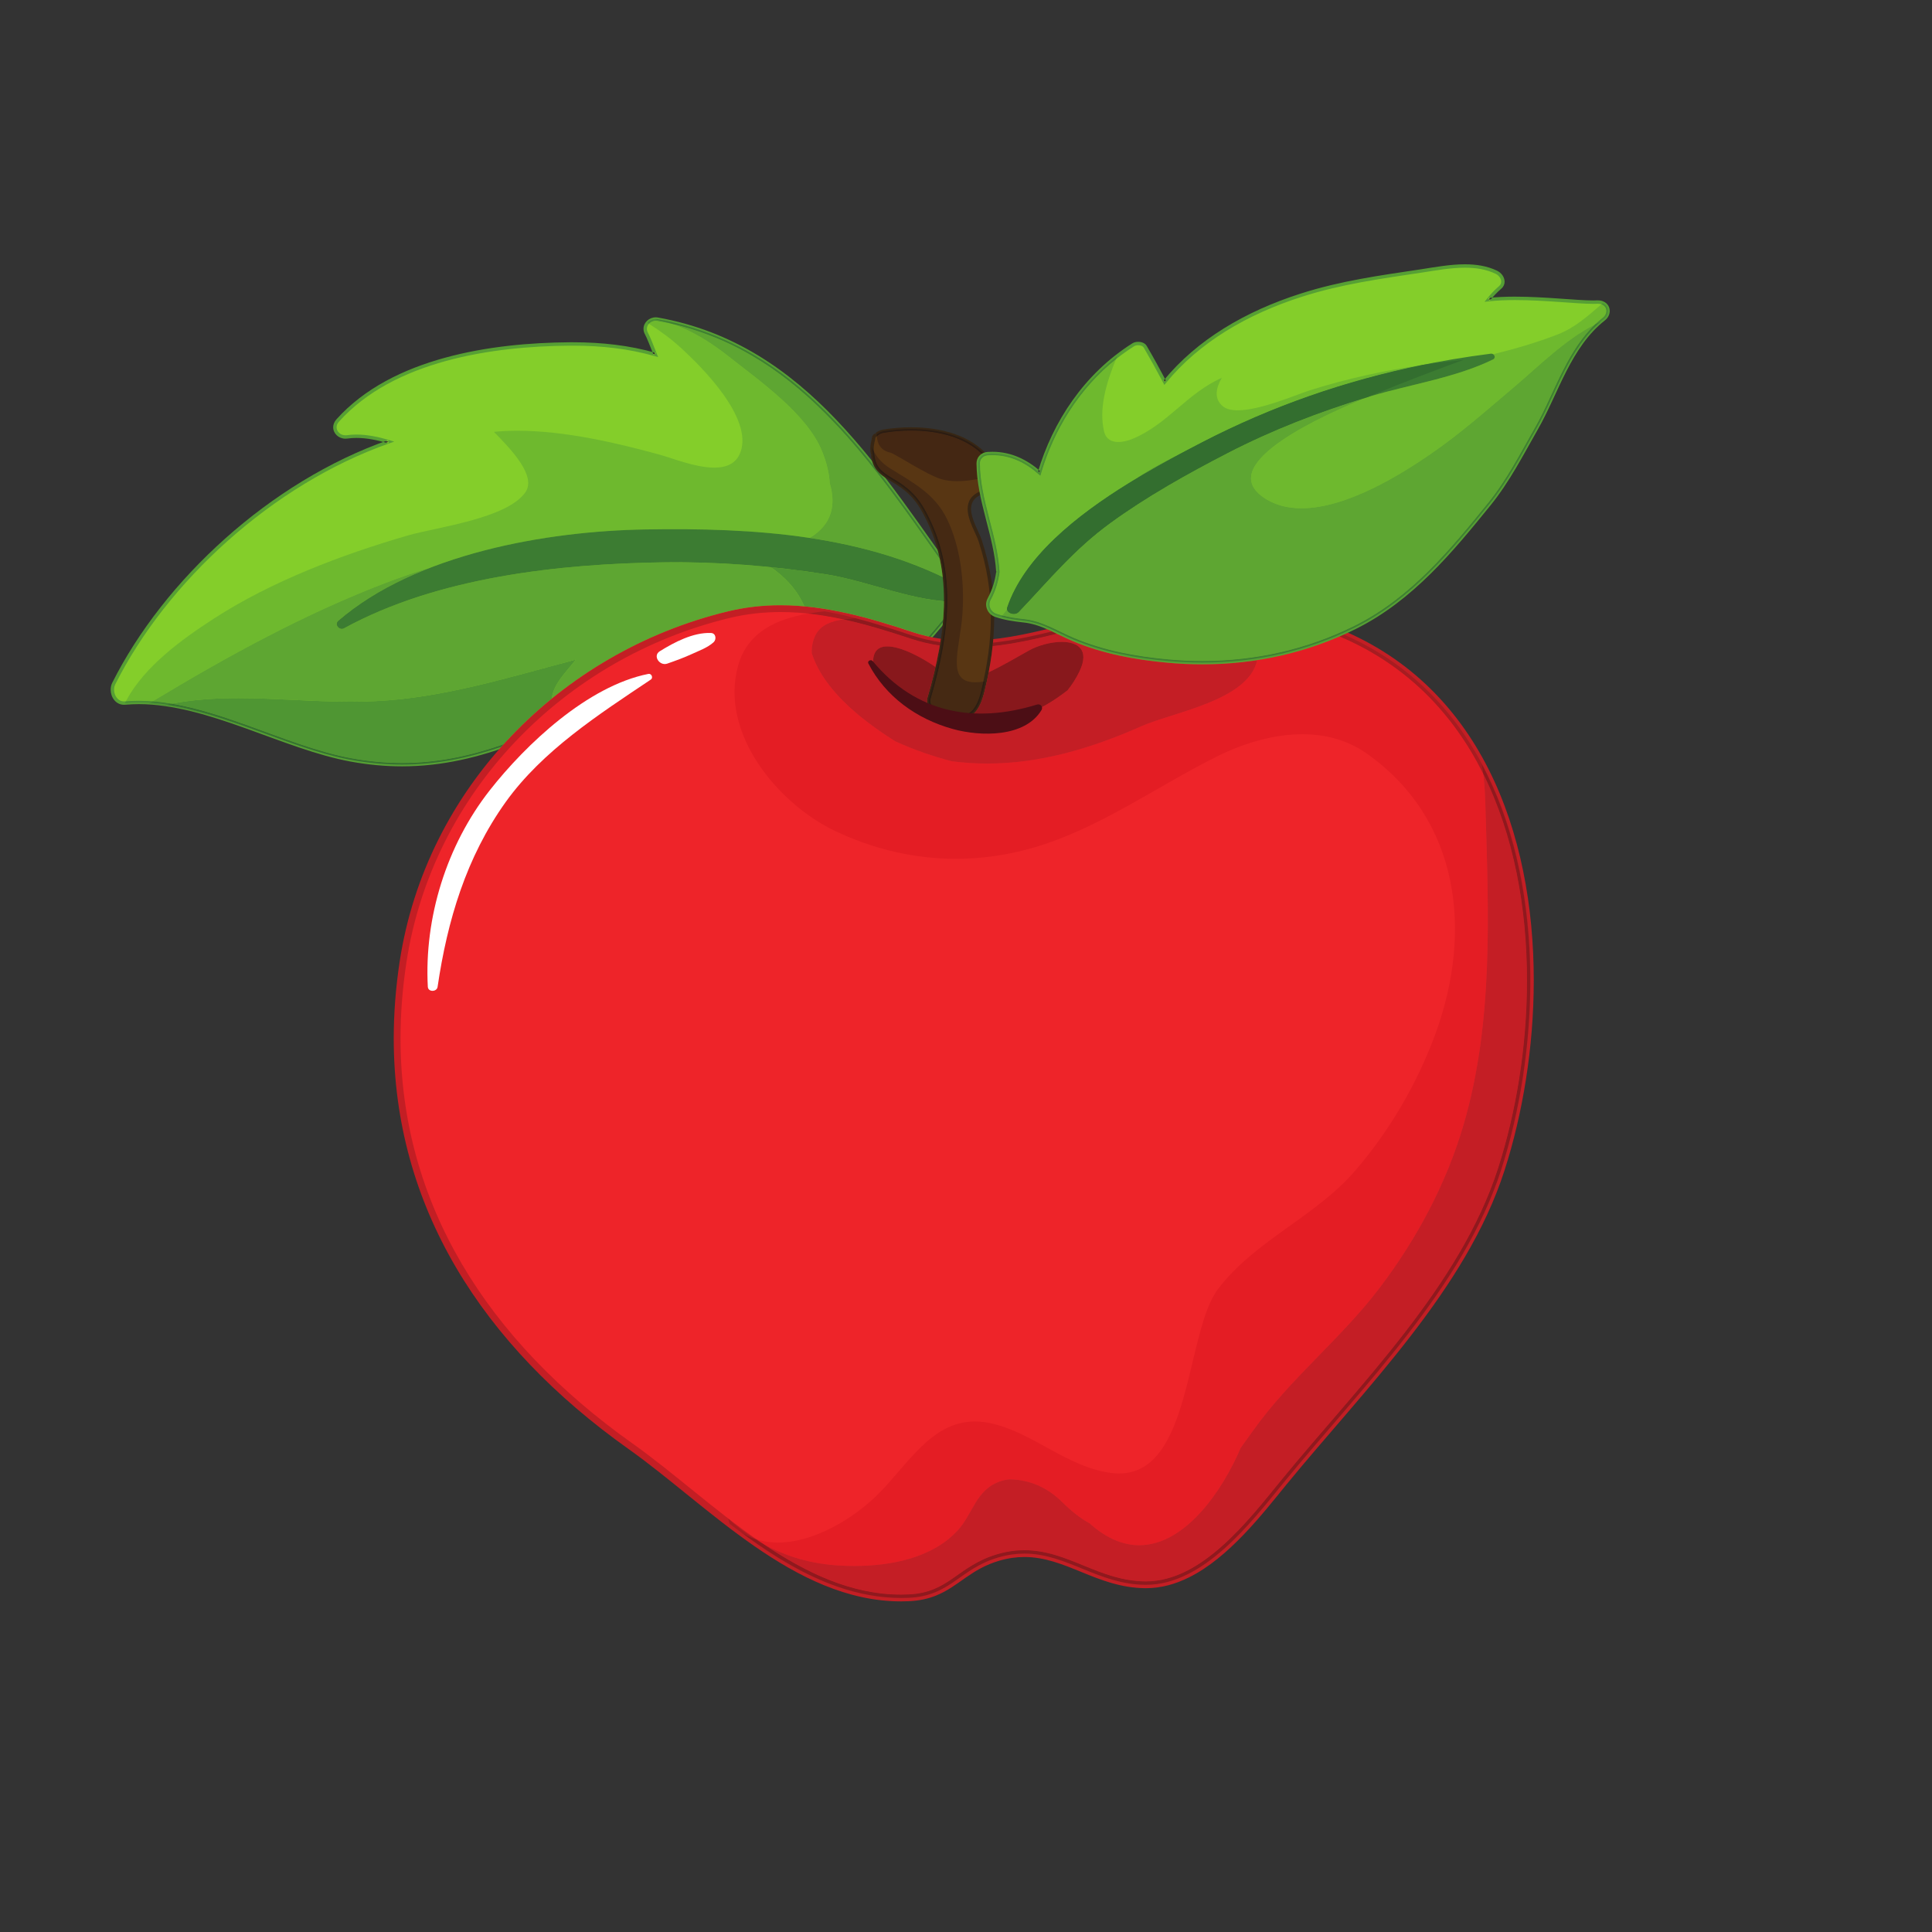 <?xml version="1.0" encoding="utf-8"?>
<svg width="64px" height="64px" viewBox="0 0 64 64" version="1.1" xmlns:xlink="http://www.w3.org/1999/xlink" xmlns="http://www.w3.org/2000/svg">
  <rect x="0" y="0" width="64" height="64" fill="#333333" stroke="none"/>
  <defs>
    <path d="M0 0L53.592 0L53.592 48.253L0 48.253L0 0Z" id="path_1" />
    <clipPath id="mask_1">
      <use xlink:href="#path_1" />
    </clipPath>
  </defs>
  <g id="apple">
    <path d="M0 0L64 0L64 64L0 64L0 0Z" id="Rectangle" fill="#FFFFFF" fill-opacity="0" fill-rule="evenodd" stroke="none" />
    <g id="Group-20" transform="translate(1.7 6.747)">
      <g id="Group-8">
        <g id="3c0f_7pgf_170821">
          <path d="M0 0L53.592 0L53.592 48.253L0 48.253L0 0Z" id="Background" fill="none" fill-rule="evenodd" stroke="none" />
          <g clip-path="url(#mask_1)">
            <g id="g10" transform="translate(1.966 2.008)">
              <g id="g12">
                <path d="M17.696 0.488C17.748 0.581 17.856 0.85 17.985 1.175C17.102 0.922 16.153 0.818 15.155 0.826C12.584 0.844 9.293 1.325 7.464 3.361C7.236 3.616 7.462 3.948 7.777 3.903C8.22 3.842 8.688 3.924 9.156 4.065C5.264 5.433 1.757 8.669 0.046 12.075C-0.087 12.341 0.079 12.751 0.422 12.721C2.876 12.501 5.507 14.167 7.909 14.605C9.911 14.971 11.605 14.67 13.412 13.982C13.089 14.754 12.864 15.649 12.908 16.416C12.921 16.667 13.154 16.887 13.417 16.808C14.052 16.615 14.578 16.183 15.16 15.868C16.104 15.356 17.058 14.865 18.027 14.402C18.507 14.174 19.028 13.881 19.478 13.519C19.398 13.99 19.274 14.456 19.116 14.967C19.009 15.313 19.357 15.605 19.681 15.533C22.954 14.802 26.001 12.057 28.008 9.425C28.188 9.332 28.308 9.105 28.173 8.918C25.444 5.155 22.997 0.889 18.066 0.006C17.793 -0.043 17.546 0.225 17.696 0.488" transform="translate(0.056 1.813)" id="path14" fill="#84CE2A" fill-rule="evenodd" stroke="none" />
                <path d="M17.753 0.544L17.703 0.572C17.727 0.613 17.767 0.704 17.816 0.822C17.865 0.941 17.924 1.09 17.989 1.253L18.041 1.232L18.057 1.178C17.199 0.932 16.281 0.826 15.318 0.826C15.282 0.826 15.246 0.826 15.21 0.826C13.922 0.835 12.452 0.96 11.073 1.339C9.693 1.717 8.403 2.35 7.479 3.379C7.406 3.461 7.371 3.553 7.371 3.642C7.372 3.848 7.55 4.02 7.777 4.02C7.798 4.02 7.819 4.018 7.841 4.016C7.94 4.002 8.041 3.995 8.142 3.995C8.484 3.995 8.839 4.067 9.196 4.175L9.212 4.121L9.193 4.068C5.286 5.443 1.771 8.686 0.052 12.106C0.016 12.177 4.49503e-05 12.256 0 12.334C0 12.456 0.04 12.579 0.115 12.674C0.19 12.769 0.304 12.835 0.443 12.835C0.456 12.835 0.47 12.835 0.483 12.833L0.484 12.833C0.633 12.82 0.783 12.813 0.933 12.813C2.082 12.813 3.271 13.184 4.456 13.608C5.641 14.032 6.82 14.509 7.955 14.717C8.543 14.824 9.105 14.874 9.652 14.874C10.975 14.874 12.206 14.579 13.488 14.091L13.468 14.038L13.416 14.017C13.118 14.729 12.902 15.546 12.902 16.277C12.902 16.344 12.904 16.41 12.908 16.475C12.915 16.597 12.966 16.711 13.047 16.796C13.128 16.881 13.24 16.937 13.364 16.937C13.405 16.937 13.447 16.931 13.489 16.918L13.489 16.918C14.139 16.72 14.668 16.285 15.243 15.974C16.186 15.463 17.14 14.972 18.108 14.509C18.59 14.28 19.115 13.985 19.57 13.619L19.534 13.576L19.479 13.566C19.4 14.034 19.276 14.497 19.119 15.007C19.104 15.056 19.097 15.104 19.097 15.151C19.097 15.295 19.163 15.422 19.263 15.512C19.363 15.602 19.496 15.656 19.636 15.656C19.674 15.656 19.712 15.652 19.75 15.644L19.75 15.644C23.044 14.908 26.096 12.153 28.109 9.516L28.064 9.482L28.09 9.532C28.232 9.458 28.342 9.313 28.343 9.148C28.343 9.078 28.322 9.006 28.275 8.941C26.911 7.061 25.616 5.052 24.042 3.399C22.468 1.747 20.612 0.451 18.132 0.007C18.107 0.002 18.082 0 18.057 0C17.948 0 17.847 0.042 17.773 0.11C17.699 0.179 17.651 0.275 17.651 0.381C17.651 0.444 17.668 0.509 17.704 0.572L17.703 0.572L17.753 0.544L17.801 0.516C17.774 0.469 17.763 0.424 17.763 0.381C17.763 0.309 17.796 0.243 17.849 0.193C17.903 0.144 17.977 0.113 18.057 0.113C18.075 0.113 18.093 0.114 18.112 0.117C20.563 0.557 22.396 1.835 23.961 3.477C25.525 5.119 26.818 7.124 28.184 9.007C28.217 9.054 28.231 9.101 28.231 9.148C28.232 9.258 28.149 9.375 28.038 9.432L28.027 9.437L28.019 9.448C26.018 12.073 22.976 14.81 19.725 15.534L19.725 15.534C19.695 15.54 19.666 15.544 19.636 15.544C19.526 15.544 19.418 15.5 19.338 15.428C19.259 15.357 19.209 15.259 19.209 15.151C19.209 15.116 19.215 15.079 19.226 15.04C19.384 14.528 19.509 14.06 19.59 13.585L19.614 13.439L19.499 13.532C19.054 13.89 18.536 14.181 18.059 14.408C17.089 14.871 16.134 15.363 15.189 15.875C14.602 16.194 14.078 16.622 13.457 16.81L13.457 16.81C13.425 16.82 13.394 16.824 13.364 16.824C13.274 16.824 13.191 16.784 13.129 16.718C13.066 16.653 13.025 16.562 13.02 16.469C13.017 16.406 13.015 16.342 13.015 16.277C13.014 15.568 13.226 14.762 13.52 14.06L13.571 13.939L13.448 13.986C12.174 14.471 10.958 14.762 9.652 14.762C9.112 14.762 8.557 14.712 7.975 14.606C6.857 14.402 5.681 13.927 4.494 13.502C3.306 13.077 2.107 12.701 0.933 12.701C0.78 12.701 0.626 12.707 0.473 12.721L0.474 12.721C0.463 12.722 0.453 12.722 0.443 12.722C0.34 12.722 0.261 12.676 0.203 12.604C0.145 12.532 0.112 12.432 0.113 12.334C0.113 12.271 0.126 12.21 0.153 12.157C1.856 8.765 5.355 5.536 9.231 4.174L9.393 4.117L9.228 4.067C8.865 3.958 8.499 3.883 8.142 3.883C8.036 3.883 7.93 3.889 7.826 3.904C7.809 3.906 7.793 3.907 7.777 3.907C7.692 3.907 7.619 3.876 7.567 3.826C7.514 3.777 7.484 3.711 7.484 3.642C7.484 3.582 7.506 3.518 7.563 3.455C8.467 2.447 9.736 1.822 11.102 1.447C12.468 1.072 13.929 0.948 15.211 0.939C15.247 0.939 15.282 0.939 15.318 0.939C16.273 0.939 17.18 1.043 18.026 1.286L18.136 1.317L18.093 1.211C18.029 1.048 17.97 0.899 17.92 0.779C17.87 0.659 17.83 0.568 17.802 0.516L17.801 0.516L17.753 0.544" transform="translate(0 1.757)" id="path16" fill="#56A034" fill-rule="evenodd" stroke="none" />
                <path d="M0.139 0.084C0.093 0.058 0.046 0.03 0 0C0.004 0.003 0.009 0.006 0.013 0.008C0.013 0.009 0.014 0.009 0.015 0.009C0.016 0.01 0.017 0.011 0.018 0.011C0.058 0.037 0.099 0.061 0.139 0.084L0.139 0.084" transform="translate(7.826 16.391)" id="path18" fill="#4A9034" fill-rule="evenodd" stroke="none" />
                <path d="M0.888 12.607C0.735 12.595 0.583 12.588 0.43 12.588C0.286 12.588 0.143 12.594 0 12.606C0.005 12.597 0.01 12.587 0.015 12.578C0.628 11.444 1.844 10.563 2.9 9.878C4.823 8.631 7.155 7.749 9.344 7.113C10.274 6.844 12.622 6.56 13.234 5.685C13.611 5.146 12.775 4.273 12.192 3.681C12.447 3.657 12.708 3.645 12.973 3.645C14.55 3.645 16.261 4.048 17.678 4.436C18.081 4.545 18.863 4.867 19.492 4.867C19.886 4.867 20.22 4.74 20.361 4.353C20.776 3.215 19.075 1.529 18.393 0.905C18.064 0.603 17.704 0.34 17.327 0.1C17.333 0.093 17.34 0.087 17.346 0.081C17.4 0.031 17.474 0 17.554 0C17.554 0 17.554 0 17.554 0C17.572 0 17.59 0.002 17.609 0.005C17.773 0.034 17.934 0.067 18.092 0.104C18.776 0.335 19.417 0.748 19.977 1.191C20.991 1.993 22.552 3.082 23.055 4.308C23.222 4.715 23.299 5.068 23.317 5.382C23.521 6.078 23.413 6.74 22.65 7.195C21.17 6.972 19.655 6.906 18.174 6.906C17.855 6.906 17.536 6.909 17.22 6.914C15.044 6.95 12.426 7.291 10.158 8.154C9.644 8.311 9.135 8.483 8.633 8.675C5.909 9.712 3.375 11.108 0.888 12.607" transform="translate(0.503 1.869)" id="path20" fill="#6EB92E" fill-rule="evenodd" stroke="none" />
                <path d="M0.005 12.729L0 12.727C0.01 12.706 0.02 12.685 0.03 12.664C0.173 12.651 0.316 12.645 0.46 12.645C0.612 12.645 0.765 12.652 0.918 12.665C0.89 12.684 0.862 12.702 0.834 12.721C0.709 12.712 0.584 12.707 0.46 12.707C0.308 12.707 0.156 12.714 0.005 12.729M18.122 0.16C17.963 0.124 17.802 0.091 17.639 0.061C17.62 0.058 17.602 0.056 17.584 0.056C17.584 0.056 17.584 0.056 17.584 0.056C17.504 0.056 17.43 0.088 17.376 0.137C17.369 0.143 17.363 0.15 17.357 0.157C17.341 0.147 17.326 0.137 17.31 0.127C17.375 0.051 17.475 0 17.585 0C17.605 0 17.626 0.002 17.646 0.005C17.641 0.004 17.635 0.004 17.629 0.004C17.602 0.004 17.578 0.013 17.552 0.015C17.744 0.048 17.935 0.097 18.122 0.16" transform="translate(0.473 1.813)" id="path22" fill="#4A9034" fill-rule="evenodd" stroke="none" />
                <path d="M0.526 0.084C0.35 0.056 0.175 0.034 0 0.022C0.01 0.014 0.02 0.007 0.03 0C0.213 0.014 0.397 0.038 0.581 0.071C0.562 0.075 0.544 0.08 0.526 0.084" transform="translate(1.277 14.526)" id="path24" fill="#4A9034" fill-rule="evenodd" stroke="none" />
                <path d="M0.126 0.085C0.086 0.059 0.045 0.03 0.005 0.001C0.045 0.03 0.086 0.059 0.126 0.085M0.084 0.084C0.059 0.057 0.025 0.028 0 0C0.03 0.028 0.055 0.057 0.084 0.084" transform="translate(7.839 16.394)" id="path26" fill="#3F8132" fill-rule="evenodd" stroke="none" />
                <path d="M0.627 4.685C0.418 4.649 0.209 4.623 0 4.606C2.487 3.108 5.021 1.712 7.744 0.674C8.246 0.483 8.756 0.31 9.27 0.154C8.099 0.6 7.021 1.185 6.147 1.939C6.028 2.041 6.136 2.21 6.265 2.21C6.289 2.21 6.314 2.204 6.338 2.19C9.438 0.491 13.479 0.049 16.96 0.002C17.082 0.001 17.204 0 17.327 0C18.37 0 19.426 0.057 20.472 0.164C20.968 0.505 21.356 0.93 21.587 1.461C21.326 1.438 21.064 1.425 20.8 1.425C20.221 1.425 19.635 1.487 19.041 1.631C16.884 2.155 14.897 3.155 13.222 4.517C13.271 4.032 13.697 3.641 14.02 3.225C11.839 3.799 9.642 4.493 7.387 4.601C7.107 4.614 6.83 4.62 6.556 4.62C5.92 4.62 5.298 4.59 4.681 4.561C4.065 4.531 3.456 4.502 2.848 4.502C2.109 4.502 1.373 4.545 0.627 4.685" transform="translate(1.391 9.87)" id="path28" fill="#5EA632" fill-rule="evenodd" stroke="none" />
                <path d="M0.55 0.11C0.366 0.083 0.183 0.062 0 0.05C0.028 0.034 0.056 0.017 0.084 0C0.292 0.016 0.501 0.043 0.711 0.078C0.658 0.088 0.604 0.099 0.55 0.11" transform="translate(1.308 14.476)" id="path30" fill="#3F8132" fill-rule="evenodd" stroke="none" />
                <path d="M6.056 1.794C4.109 1.403 2.021 0.279 0 0.007C0.011 0.005 0.022 0.002 0.033 0C2.04 0.279 4.113 1.401 6.046 1.792C6.049 1.793 6.053 1.793 6.056 1.794" transform="translate(1.77 14.597)" id="path32" fill="#4A9034" fill-rule="evenodd" stroke="none" />
                <path d="M0.109 0.089C0.081 0.072 0.052 0.039 0.025 0.005C0.055 0.039 0.08 0.072 0.109 0.089M0.084 0.084C0.069 0.07 0.053 0.054 0.037 0.037C0.025 0.025 0.012 0.012 0 0C0.028 0.029 0.056 0.058 0.084 0.084" transform="translate(7.816 16.389)" id="path34" fill="#3F8132" fill-rule="evenodd" stroke="none" />
                <path d="M6.013 1.803C4.08 1.413 2.007 0.29 0 0.011C0.018 0.008 0.037 0.004 0.055 0C2.045 0.295 4.099 1.416 6.013 1.803" transform="translate(1.803 14.586)" id="path36" fill="#3F8132" fill-rule="evenodd" stroke="none" />
                <path d="M7.633 3.424C7.093 3.424 6.538 3.375 5.957 3.269C4.838 3.064 3.662 2.59 2.475 2.164C1.652 1.87 0.822 1.599 0 1.46C0.745 1.32 1.482 1.277 2.22 1.277C2.828 1.277 3.438 1.307 4.054 1.336C4.67 1.366 5.293 1.395 5.928 1.395C6.203 1.395 6.479 1.39 6.759 1.376C9.014 1.268 11.211 0.574 13.392 0C13.069 0.416 12.644 0.808 12.595 1.293C12.025 1.756 11.492 2.262 11 2.805C9.879 3.195 8.792 3.424 7.633 3.424" transform="translate(2.019 13.094)" id="path38" fill="#4F9633" fill-rule="evenodd" stroke="none" />
                <path d="M7.794 2.021C7.251 2.021 6.692 1.97 6.107 1.864L6.107 1.864L6.107 1.864C6.067 1.856 6.026 1.849 5.986 1.841C5.985 1.84 5.984 1.84 5.983 1.84C5.982 1.84 5.982 1.84 5.981 1.84C5.973 1.838 5.966 1.837 5.958 1.835C4.044 1.448 1.99 0.327 0 0.032C0.054 0.02 0.107 0.01 0.161 0C0.983 0.139 1.813 0.41 2.636 0.704C3.823 1.13 4.999 1.604 6.117 1.808C6.699 1.915 7.254 1.964 7.794 1.964C8.953 1.964 10.04 1.735 11.16 1.345C11.134 1.373 11.108 1.402 11.083 1.431C9.992 1.803 8.927 2.021 7.794 2.021" transform="translate(1.858 14.554)" id="path40" fill="#367330" fill-rule="evenodd" stroke="none" />
                <path d="M5.235 2.299C5.06 2.259 4.884 2.211 4.708 2.152C3.528 1.76 2.336 1.409 1.115 1.298C0.884 0.766 0.496 0.341 0 0C0.61 0.062 1.216 0.141 1.815 0.235C3.102 0.436 4.436 1.019 5.741 1.13C5.74 1.33 5.731 1.53 5.714 1.731C5.56 1.921 5.4 2.11 5.235 2.299" transform="translate(21.863 10.033)" id="path42" fill="#4F9633" fill-rule="evenodd" stroke="none" />
                <path d="M0.063 0.581C0.042 0.577 0.021 0.572 0 0.568C0.164 0.379 0.324 0.19 0.479 0C0.476 0.033 0.473 0.066 0.47 0.099C0.338 0.26 0.202 0.421 0.063 0.581" transform="translate(27.099 11.764)" id="path44" fill="#367330" fill-rule="evenodd" stroke="none" />
                <path d="M0.084 0.084C0.056 0.056 0.028 0.028 0 0C0.028 0.028 0.056 0.056 0.084 0.084" transform="translate(18.12 1.818)" id="path46" fill="#4A9034" fill-rule="evenodd" stroke="none" />
                <path d="M8.968 8.384C7.582 7.719 6.088 7.322 4.559 7.091C5.321 6.636 5.429 5.974 5.225 5.278C5.207 4.964 5.13 4.611 4.963 4.204C4.46 2.978 2.899 1.889 1.885 1.087C1.325 0.644 0.684 0.231 0 0C2.212 0.513 3.906 1.728 5.366 3.261C6.654 4.613 7.759 6.212 8.871 7.786C8.914 7.984 8.946 8.184 8.968 8.384" transform="translate(18.595 1.973)" id="path48" fill="#5EA632" fill-rule="evenodd" stroke="none" />
                <path d="M9.441 7.942C8.328 6.368 7.224 4.769 5.935 3.417C4.475 1.884 2.782 0.669 0.57 0.156C0.383 0.093 0.192 0.044 0 0.011C0.026 0.009 0.05 0 0.077 0C0.083 0 0.089 0 0.094 0.001C0.095 0.001 0.096 0.002 0.097 0.002L0.097 0.002C3.269 0.57 5.414 2.538 7.266 4.872C7.297 4.93 7.333 4.982 7.373 5.029C7.399 5.059 7.426 5.086 7.455 5.112C8.13 5.98 8.768 6.892 9.408 7.798C9.42 7.846 9.43 7.894 9.441 7.942" transform="translate(18.025 1.817)" id="path50" fill="#3F8132" fill-rule="evenodd" stroke="none" />
                <path d="M10.236 0.008C6.937 0.062 2.62 0.818 0.051 3.034C-0.089 3.155 0.089 3.369 0.242 3.285C3.342 1.586 7.383 1.144 10.864 1.097C12.633 1.074 14.445 1.218 16.191 1.493C17.648 1.721 19.166 2.439 20.634 2.404C20.882 2.399 20.981 2.062 20.758 1.937C17.598 0.164 13.78 -0.051 10.236 0.008" transform="translate(7.487 8.775)" id="path52" fill="#3C7C32" fill-rule="evenodd" stroke="none" />
                <path d="M21.809 0.756C20.241 1.144 18.662 1.454 17.046 0.916C15.064 0.257 13.069 -0.277 10.969 0.234C5.454 1.574 1.064 6.043 0.196 11.734C-0.818 18.393 2.165 23.827 7.729 27.775C10.43 29.692 13.354 32.956 16.942 32.798C18.347 32.736 18.619 31.84 19.917 31.46C21.813 30.906 22.92 32.349 24.781 32.367C26.709 32.386 28.294 30.295 29.363 28.986C31.947 25.826 35.313 22.534 36.577 18.603C38.484 12.675 38.023 3.397 30.905 0.704C30.278 0.466 29.625 0.298 28.964 0.188C27.517 -0.053 26.03 -0.055 24.585 0.141C23.662 0.266 22.736 0.524 21.809 0.756" transform="translate(9.49 11.377)" id="path54" fill="#EE2429" fill-rule="evenodd" stroke="none" />
                <path d="M21.922 0.868L21.894 0.759C20.932 0.998 19.971 1.204 19.007 1.204C18.405 1.204 17.802 1.124 17.194 0.922C15.761 0.445 14.313 0.031 12.814 0.03C12.235 0.03 11.649 0.092 11.055 0.237C5.498 1.587 1.073 6.09 0.197 11.83C0.065 12.7 0 13.55 0 14.379C-0 17.155 0.728 19.695 2.064 21.969C3.401 24.244 5.345 26.255 7.776 27.98C9.087 28.91 10.46 30.168 11.945 31.197C13.429 32.225 15.031 33.028 16.804 33.029C16.889 33.029 16.974 33.027 17.06 33.023C17.423 33.008 17.717 32.937 17.972 32.833C18.354 32.678 18.644 32.453 18.952 32.239C19.262 32.025 19.59 31.819 20.061 31.681C20.356 31.595 20.63 31.559 20.89 31.559C21.568 31.558 22.163 31.804 22.793 32.061C23.423 32.318 24.087 32.584 24.893 32.592L24.893 32.592L24.919 32.592C25.419 32.592 25.894 32.457 26.34 32.236C27.009 31.904 27.614 31.38 28.153 30.819C28.692 30.258 29.165 29.658 29.563 29.17C30.852 27.594 32.34 25.98 33.666 24.265C34.993 22.551 36.158 20.735 36.797 18.75C37.399 16.879 37.765 14.681 37.765 12.456C37.765 10.023 37.326 7.558 36.268 5.463C35.21 3.369 33.528 1.645 31.058 0.711C30.423 0.47 29.763 0.301 29.096 0.189C28.325 0.061 27.545 0 26.765 0C26.067 0 25.37 0.049 24.682 0.142C23.749 0.269 22.82 0.528 21.894 0.759L21.894 0.759L21.922 0.868L21.949 0.978C22.878 0.745 23.8 0.489 24.712 0.365C25.39 0.273 26.078 0.225 26.765 0.225C27.533 0.225 28.301 0.285 29.058 0.412C29.713 0.521 30.359 0.687 30.978 0.922C33.393 1.836 35.029 3.512 36.067 5.565C37.105 7.618 37.54 10.05 37.54 12.456C37.54 14.656 37.177 16.834 36.582 18.682C35.956 20.628 34.807 22.423 33.488 24.128C32.17 25.832 30.683 27.444 29.388 29.028C28.855 29.68 28.198 30.52 27.442 31.194C27.064 31.53 26.662 31.825 26.24 32.034C25.818 32.243 25.378 32.367 24.919 32.367L24.895 32.367L24.895 32.367C24.139 32.36 23.508 32.109 22.878 31.853C22.25 31.597 21.624 31.334 20.89 31.333C20.609 31.333 20.313 31.372 19.998 31.465C19.327 31.66 18.918 31.993 18.518 32.268C18.318 32.406 18.119 32.531 17.887 32.625C17.655 32.718 17.389 32.783 17.05 32.798C16.968 32.802 16.886 32.804 16.804 32.804C15.102 32.804 13.542 32.029 12.073 31.011C10.605 29.994 9.234 28.738 7.907 27.796C5.496 26.086 3.576 24.098 2.259 21.855C0.941 19.613 0.225 17.115 0.225 14.379C0.225 13.562 0.289 12.723 0.42 11.864C1.28 6.221 5.635 1.785 11.108 0.456C11.684 0.316 12.251 0.256 12.814 0.256C14.271 0.255 15.696 0.661 17.123 1.135C17.757 1.346 18.386 1.43 19.007 1.43C20.003 1.429 20.982 1.217 21.949 0.978L21.949 0.978L21.922 0.868" transform="translate(9.377 11.264)" id="path56" fill="#C31E24" fill-rule="evenodd" stroke="none" />
                <path d="M3.97 31.549C3.799 31.549 3.631 31.544 3.466 31.534C2.502 31.479 1.668 31.218 0.94 30.811C0.888 30.776 0.837 30.741 0.785 30.705C0.769 30.694 0.753 30.683 0.738 30.672C0.964 30.742 1.199 30.774 1.438 30.774C2.641 30.774 3.945 29.971 4.736 29.191C5.735 28.206 6.509 26.763 7.965 26.763C8.151 26.763 8.35 26.787 8.561 26.839C9.944 27.176 11.027 28.272 12.465 28.467C12.56 28.48 12.652 28.486 12.74 28.486C15.15 28.486 14.937 23.803 16.013 22.381C17.236 20.765 19.242 19.987 20.562 18.454C21.708 17.124 22.631 15.539 23.23 13.89C24.449 10.533 24.032 6.827 20.955 4.645C20.304 4.183 19.564 3.997 18.809 3.997C17.84 3.997 16.846 4.305 15.988 4.731C13.953 5.742 12.089 7.122 9.883 7.76C9.036 8.004 8.182 8.124 7.334 8.124C5.962 8.124 4.606 7.81 3.322 7.197C1.43 6.293 -0.506 3.957 0.12 1.722C0.434 0.6 1.407 0.18 2.443 0C2.831 0.042 3.217 0.108 3.602 0.191C3.231 0.245 2.876 0.364 2.702 0.676C2.592 0.874 2.55 1.09 2.557 1.31C2.801 2.08 3.4 2.757 4.028 3.293C4.435 3.638 4.868 3.943 5.317 4.227C5.934 4.512 6.58 4.73 7.191 4.891C7.588 4.944 7.981 4.968 8.372 4.968C10.108 4.968 11.79 4.479 13.476 3.733C14.531 3.267 17.026 2.883 17.314 1.544C18.256 1.398 19.171 1.137 20.046 0.758C22.267 1.698 23.792 3.308 24.779 5.259C24.786 5.273 24.793 5.286 24.799 5.3C24.853 5.688 24.866 6.087 24.877 6.459C24.977 9.943 25.142 13.528 24.157 16.914C23.584 18.876 22.609 20.699 21.379 22.325C20.098 24.017 18.401 25.343 17.174 27.071C17.041 27.257 16.906 27.447 16.768 27.636C16.151 29.087 14.915 30.862 13.408 30.862C12.906 30.862 12.373 30.665 11.824 30.192C11.806 30.178 11.792 30.159 11.775 30.144C11.457 29.973 11.149 29.725 10.889 29.465C10.356 28.932 9.766 28.691 9.118 28.68C9.014 28.689 8.91 28.707 8.809 28.742C7.985 29.025 7.905 29.817 7.384 30.381C6.558 31.273 5.207 31.549 3.97 31.549" transform="translate(20.666 11.57)" id="path58" fill="#E41D24" fill-rule="evenodd" stroke="none" />
                <path d="M3.029 32.318C1.935 31.945 0.91 31.327 0 30.649C0.961 31.342 1.966 31.951 3.029 32.318M0.534 30.886C0.441 30.834 0.35 30.78 0.26 30.723C0.284 30.731 0.308 30.739 0.331 30.746C0.347 30.758 0.363 30.768 0.379 30.779C0.43 30.815 0.482 30.85 0.534 30.886M25.093 18.253C25.178 18.168 25.093 18.253 25.178 18.168L25.093 18.253M25.096 18.242C25.12 18.216 25.156 18.18 25.18 18.157C25.145 18.191 25.132 18.205 25.096 18.242M25.098 18.153C26.284 14.209 26.422 8.92 24.335 5.037C24.358 5.148 24.378 5.261 24.393 5.374C24.386 5.361 24.379 5.347 24.372 5.333C23.386 3.382 21.86 1.773 19.639 0.833C19.686 0.812 19.733 0.791 19.78 0.77C26.334 3.626 26.843 12.348 25.098 18.153M6.414 1.022C6.099 0.976 5.782 0.902 5.464 0.797C4.847 0.592 4.226 0.391 3.6 0.226C3.468 0.235 3.331 0.246 3.196 0.266C2.811 0.182 2.425 0.116 2.037 0.074C2.217 0.043 2.399 0.019 2.58 0C3.551 0.171 4.513 0.48 5.464 0.797C5.782 0.902 6.099 0.976 6.414 1.022L6.414 1.022" transform="translate(21.072 11.496)" id="path60" fill="#A71C21" fill-rule="evenodd" stroke="none" />
                <path d="M5.816 4.777C5.425 4.777 5.032 4.752 4.635 4.7C4.024 4.539 3.378 4.321 2.761 4.036C2.312 3.752 1.878 3.446 1.472 3.101C0.844 2.566 0.245 1.888 0.001 1.118C-0.006 0.899 0.036 0.683 0.146 0.485C0.32 0.173 0.675 0.054 1.046 0C1.793 0.162 2.535 0.391 3.279 0.638C3.602 0.746 3.925 0.82 4.246 0.867C4.205 1.105 4.157 1.343 4.103 1.58C3.709 1.302 2.985 0.897 2.507 0.897C2.177 0.897 1.963 1.09 2.056 1.65C2.493 2.288 3.105 2.786 3.995 3.064C4.122 3.103 4.251 3.14 4.381 3.172C4.584 3.246 4.763 3.289 4.923 3.29C4.925 3.29 4.926 3.29 4.927 3.29C4.943 3.29 4.958 3.289 4.973 3.288C5.226 3.325 5.481 3.345 5.735 3.345C6.426 3.345 7.111 3.198 7.738 2.848C8.004 2.7 8.245 2.529 8.476 2.351C8.627 2.163 8.763 1.956 8.874 1.723C9.215 1.003 8.818 0.747 8.283 0.747C7.923 0.747 7.502 0.862 7.2 1.031C6.756 1.278 6.325 1.537 5.865 1.752C5.92 1.462 5.964 1.173 5.995 0.886C6.706 0.811 7.408 0.653 8.104 0.48L8.104 0.48C8.11 0.479 8.116 0.477 8.121 0.476C8.295 0.56 8.47 0.647 8.649 0.722C9.649 1.141 10.701 1.338 11.793 1.438C12.179 1.473 12.562 1.49 12.943 1.49L12.943 1.49C13.556 1.49 14.162 1.444 14.758 1.352C14.469 2.692 11.974 3.075 10.919 3.542C9.234 4.288 7.552 4.777 5.816 4.777" transform="translate(23.222 11.762)" id="path62" fill="#C41E25" fill-rule="evenodd" stroke="none" />
                <path d="M4.95 0.925C4.954 0.887 4.958 0.849 4.961 0.811C5.616 0.74 6.267 0.598 6.915 0.439C6.969 0.464 7.022 0.489 7.076 0.515C7.07 0.516 7.064 0.518 7.059 0.519L7.059 0.519L7.059 0.519C6.362 0.692 5.66 0.85 4.95 0.925M3.2 0.906C2.879 0.859 2.557 0.785 2.233 0.677C1.49 0.43 0.747 0.201 0 0.039C0.135 0.019 0.273 0.009 0.404 0C1.03 0.164 1.652 0.365 2.268 0.57C2.586 0.676 2.903 0.749 3.219 0.795C3.213 0.832 3.206 0.869 3.2 0.906" transform="translate(24.268 11.723)" id="path64" fill="#8F191E" fill-rule="evenodd" stroke="none" />
                <path d="M3.7 2.598C3.446 2.598 3.192 2.578 2.939 2.542C3.113 2.531 3.265 2.462 3.385 2.326C3.516 2.178 3.613 1.956 3.69 1.646C3.742 1.431 3.789 1.218 3.83 1.005C4.29 0.79 4.722 0.531 5.166 0.284C5.467 0.116 5.889 0 6.248 0C6.783 0 7.181 0.256 6.839 0.976C6.728 1.209 6.593 1.416 6.442 1.605C6.21 1.783 5.97 1.953 5.704 2.102C5.077 2.452 4.391 2.598 3.7 2.598M2.346 2.425C2.217 2.393 2.088 2.357 1.961 2.317C1.071 2.039 0.458 1.541 0.022 0.904C-0.071 0.343 0.142 0.15 0.473 0.15C0.951 0.15 1.675 0.555 2.068 0.833C1.991 1.17 1.901 1.506 1.804 1.838C1.792 1.878 1.786 1.918 1.786 1.958C1.786 2.025 1.804 2.091 1.841 2.147C1.878 2.203 1.933 2.25 2.004 2.282L2.005 2.282C2.126 2.338 2.24 2.386 2.346 2.425" transform="translate(25.256 12.508)" id="path66" fill="#88181C" fill-rule="evenodd" stroke="none" />
                <path d="M5.723 14.531C5.004 14.531 4.312 14.396 3.643 14.165C4.317 14.394 5.016 14.531 5.732 14.531C5.813 14.531 5.893 14.529 5.974 14.526C7.379 14.464 7.651 13.567 8.949 13.188C9.254 13.098 9.539 13.061 9.809 13.061C11.221 13.061 12.252 14.079 13.814 14.094C13.822 14.094 13.831 14.095 13.839 14.095C15.755 14.095 17.331 12.016 18.395 10.714C20.979 7.553 24.345 4.261 25.609 0.331C25.643 0.227 25.675 0.121 25.707 0.015C25.675 0.121 25.643 0.227 25.609 0.331C24.345 4.261 20.979 7.553 18.395 10.714C17.331 12.016 15.755 14.095 13.839 14.095C13.831 14.095 13.822 14.094 13.814 14.094C12.252 14.079 11.221 13.061 9.809 13.061C9.539 13.061 9.254 13.098 8.949 13.188C7.651 13.567 7.379 14.464 5.974 14.526C5.89 14.529 5.807 14.531 5.723 14.531M0.874 12.57C0.712 12.513 0.554 12.436 0.403 12.336C0.472 12.39 0.543 12.443 0.614 12.496C0.423 12.359 0.234 12.218 0.046 12.075C0.029 12.018 0.015 11.962 0 11.906C0.273 12.151 0.564 12.374 0.874 12.57M25.707 0.091C25.736 0.064 25.768 0.034 25.792 0.007C25.764 0.035 25.736 0.063 25.707 0.091M25.711 0.084C25.739 0.053 25.767 0.029 25.795 0C25.767 0.029 25.739 0.053 25.711 0.084" transform="translate(20.458 29.649)" id="path68" fill="#A71C21" fill-rule="evenodd" stroke="none" />
                <path d="M4.574 27.197C2.933 27.197 1.423 26.476 0 25.511C0.728 25.918 1.562 26.179 2.527 26.234C2.691 26.244 2.859 26.249 3.03 26.249C4.267 26.249 5.618 25.973 6.444 25.081C6.965 24.517 7.045 23.725 7.869 23.442C7.97 23.407 8.074 23.389 8.179 23.38C8.826 23.391 9.416 23.632 9.949 24.165C10.21 24.425 10.517 24.673 10.835 24.844C10.852 24.859 10.867 24.878 10.884 24.892C11.434 25.364 11.966 25.562 12.468 25.562C13.975 25.561 15.211 23.787 15.828 22.336C15.966 22.147 16.101 21.957 16.234 21.771C17.461 20.043 19.158 18.717 20.439 17.025C21.669 15.399 22.644 13.576 23.216 11.614C24.202 8.228 24.038 4.643 23.937 1.159C23.926 0.787 23.913 0.388 23.86 0C24.883 2.044 25.312 4.459 25.312 6.85C25.312 9.049 24.949 11.228 24.354 13.075C23.728 15.021 22.579 16.817 21.26 18.521C19.942 20.225 18.455 21.838 17.16 23.422C16.627 24.074 15.97 24.914 15.214 25.587C14.836 25.924 14.433 26.218 14.012 26.427C13.59 26.637 13.15 26.761 12.691 26.761L12.667 26.761L12.667 26.761L12.667 26.761C11.911 26.753 11.28 26.503 10.65 26.247C10.022 25.991 9.396 25.727 8.662 25.727C8.662 25.727 8.662 25.727 8.661 25.727C8.38 25.727 8.085 25.766 7.77 25.858C7.099 26.054 6.69 26.387 6.29 26.662C6.09 26.8 5.891 26.924 5.659 27.018C5.427 27.112 5.161 27.177 4.822 27.192C4.74 27.195 4.658 27.197 4.576 27.197C4.575 27.197 4.575 27.197 4.574 27.197" transform="translate(21.606 16.87)" id="path70" fill="#C41E25" fill-rule="evenodd" stroke="none" />
                <path d="M5.329 27.647C4.614 27.647 3.914 27.511 3.24 27.281C2.178 26.914 1.173 26.305 0.211 25.613C0.14 25.56 0.07 25.506 0 25.453C0.151 25.553 0.309 25.63 0.472 25.686C0.561 25.743 0.652 25.797 0.745 25.849C2.168 26.814 3.678 27.535 5.319 27.535C5.32 27.535 5.32 27.535 5.321 27.535C5.402 27.535 5.484 27.533 5.567 27.529C5.906 27.515 6.172 27.45 6.404 27.356C6.636 27.262 6.835 27.137 7.035 26.999C7.435 26.724 7.844 26.392 8.514 26.196C8.83 26.104 9.125 26.065 9.406 26.065C9.406 26.065 9.407 26.065 9.407 26.065C10.141 26.065 10.767 26.328 11.395 26.584C12.024 26.841 12.656 27.091 13.412 27.098L13.412 27.098L13.436 27.098C13.895 27.098 14.335 26.974 14.757 26.765C15.178 26.556 15.581 26.262 15.959 25.925C16.715 25.252 17.372 24.412 17.905 23.759C19.2 22.175 20.687 20.563 22.005 18.859C23.324 17.154 24.473 15.359 25.099 13.413C25.694 11.565 26.057 9.387 26.057 7.188C26.057 4.797 25.627 2.382 24.604 0.338C24.589 0.224 24.57 0.111 24.546 0C26.633 3.883 26.495 9.172 25.309 13.117C25.309 13.118 25.308 13.119 25.308 13.121C25.308 13.121 25.307 13.123 25.307 13.123C25.306 13.126 25.306 13.129 25.305 13.132C25.305 13.132 25.305 13.132 25.305 13.132C25.273 13.238 25.24 13.343 25.206 13.447C23.942 17.378 20.576 20.67 17.992 23.83C16.928 25.133 15.352 27.211 13.436 27.211C13.428 27.211 13.419 27.211 13.411 27.211C11.849 27.196 10.819 26.177 9.407 26.177C9.136 26.177 8.851 26.215 8.546 26.304C7.248 26.683 6.976 27.58 5.572 27.642C5.491 27.645 5.41 27.647 5.329 27.647" transform="translate(20.861 16.533)" id="path72" fill="#8F191E" fill-rule="evenodd" stroke="none" />
                <path d="M3.58 3.693C3.443 3.277 2.818 2.414 3.646 2.101C3.791 2.047 3.958 2.027 4.059 1.898C4.315 1.571 4.043 1.218 3.831 0.958C3.063 0.021 1.551 -0.118 0.377 0.075C0.29 0.09 0.202 0.131 0.137 0.193C0.095 0.211 0.061 0.244 0.053 0.296C0.049 0.318 0.049 0.334 0.045 0.354C-0.007 0.543 -0.013 0.706 0.023 0.84C0.098 1.769 1.022 1.509 1.686 2.675C2.818 4.667 2.493 6.858 1.893 8.907C1.848 9.063 1.902 9.21 2.063 9.283C2.968 9.699 3.426 9.681 3.671 8.686C4.088 6.989 4.142 5.391 3.58 3.693" transform="translate(25.22 5.455)" id="path74" fill="#583613" fill-rule="evenodd" stroke="none" />
                <path d="M3.637 3.75L3.69 3.732C3.645 3.596 3.556 3.426 3.479 3.244C3.401 3.062 3.337 2.87 3.337 2.703C3.338 2.599 3.361 2.506 3.419 2.423C3.477 2.341 3.571 2.268 3.722 2.211C3.79 2.185 3.868 2.166 3.946 2.137C4.023 2.107 4.1 2.065 4.159 1.989C4.24 1.886 4.276 1.775 4.275 1.667C4.273 1.401 4.081 1.165 3.931 0.979C3.335 0.254 2.319 0 1.351 0C1.032 0 0.717 0.028 0.424 0.076L0.423 0.076C0.326 0.093 0.229 0.138 0.155 0.208L0.194 0.249L0.172 0.197C0.116 0.22 0.064 0.271 0.054 0.344L0.109 0.353L0.054 0.342C0.049 0.369 0.049 0.386 0.046 0.4L0.101 0.41L0.047 0.396C0.016 0.51 0 0.616 0 0.714C0 0.784 0.008 0.85 0.024 0.911L0.079 0.896L0.023 0.901C0.042 1.142 0.119 1.315 0.235 1.448C0.408 1.647 0.654 1.758 0.913 1.93C1.173 2.102 1.449 2.33 1.693 2.759C2.235 3.712 2.44 4.711 2.44 5.72C2.44 6.799 2.205 7.891 1.896 8.947C1.884 8.987 1.878 9.028 1.878 9.067C1.878 9.134 1.896 9.2 1.933 9.256C1.97 9.313 2.025 9.359 2.096 9.391L2.1 9.393L2.096 9.391C2.448 9.552 2.736 9.652 2.981 9.652C3.176 9.653 3.346 9.584 3.477 9.436C3.608 9.287 3.705 9.066 3.782 8.755C3.987 7.92 4.105 7.106 4.105 6.292C4.105 5.447 3.978 4.602 3.69 3.732L3.637 3.75L3.583 3.767C3.867 4.626 3.993 5.458 3.993 6.292C3.993 7.095 3.876 7.899 3.672 8.728C3.599 9.03 3.505 9.235 3.393 9.361C3.28 9.486 3.151 9.539 2.981 9.54C2.767 9.54 2.489 9.448 2.143 9.289L2.142 9.289C2.089 9.264 2.052 9.232 2.027 9.195C2.003 9.157 1.991 9.115 1.991 9.067C1.991 9.039 1.995 9.009 2.004 8.979C2.314 7.917 2.553 6.816 2.553 5.72C2.553 4.695 2.344 3.676 1.791 2.703C1.454 2.108 1.042 1.872 0.719 1.677C0.558 1.578 0.42 1.49 0.32 1.374C0.22 1.258 0.154 1.115 0.135 0.892L0.134 0.886L0.133 0.882C0.12 0.831 0.113 0.775 0.113 0.714C0.113 0.628 0.127 0.532 0.156 0.425L0.156 0.423L0.157 0.421C0.162 0.395 0.162 0.379 0.165 0.363L0.165 0.362L0.165 0.361C0.17 0.331 0.186 0.314 0.215 0.301L0.225 0.297L0.233 0.29C0.287 0.237 0.367 0.2 0.442 0.187L0.442 0.187C0.73 0.14 1.038 0.113 1.35 0.113C2.301 0.112 3.283 0.365 3.844 1.05C3.995 1.234 4.165 1.46 4.163 1.667C4.162 1.751 4.137 1.834 4.071 1.92C4.029 1.973 3.973 2.005 3.905 2.031C3.837 2.058 3.76 2.076 3.683 2.105C3.516 2.168 3.4 2.254 3.327 2.358C3.253 2.463 3.225 2.582 3.225 2.703C3.225 2.898 3.296 3.101 3.375 3.288C3.455 3.474 3.543 3.646 3.583 3.767L3.637 3.75" transform="translate(25.164 5.399)" id="path76" fill="#372614" fill-rule="evenodd" stroke="none" />
                <path d="M2.862 8.742C2.648 8.742 2.371 8.649 2.025 8.491L2.025 8.491C1.971 8.466 1.934 8.434 1.91 8.396C1.885 8.359 1.873 8.317 1.873 8.269C1.873 8.241 1.878 8.211 1.886 8.181C2.197 7.119 2.435 6.018 2.435 4.922C2.435 3.897 2.227 2.878 1.674 1.905C1.336 1.31 0.924 1.074 0.602 0.878C0.441 0.78 0.303 0.692 0.203 0.576C0.103 0.46 0.036 0.316 0.018 0.093L0.017 0.088L0.016 0.083C0.009 0.057 0.003 0.029 0 0C0.109 0.208 0.282 0.401 0.516 0.549C1.29 1.035 2.019 1.398 2.428 2.252C2.85 3.129 3.01 4.265 2.934 5.386C2.858 6.511 2.37 7.65 3.357 7.65C3.437 7.65 3.526 7.642 3.626 7.627C3.604 7.728 3.58 7.829 3.555 7.93C3.481 8.232 3.388 8.437 3.275 8.563C3.162 8.688 3.034 8.741 2.864 8.742C2.863 8.742 2.862 8.742 2.862 8.742" transform="translate(25.282 6.197)" id="path78" fill="#452913" fill-rule="evenodd" stroke="none" />
                <path d="M2.925 8.927C2.695 8.927 2.412 8.831 2.063 8.671C1.902 8.598 1.848 8.45 1.893 8.294C2.493 6.245 2.818 4.055 1.686 2.062C1.022 0.896 0.098 1.156 0.022 0.227C0.004 0.159 -0.004 0.083 0.002 0C0.019 0.043 0.038 0.087 0.061 0.129C0.064 0.158 0.07 0.186 0.077 0.213L0.078 0.217L0.078 0.223C0.097 0.446 0.163 0.589 0.263 0.705C0.363 0.821 0.501 0.909 0.663 1.008C0.985 1.203 1.397 1.439 1.735 2.034C2.287 3.007 2.496 4.026 2.496 5.051C2.496 6.147 2.258 7.248 1.947 8.31C1.938 8.34 1.934 8.37 1.934 8.398C1.934 8.446 1.946 8.488 1.971 8.526C1.995 8.563 2.032 8.595 2.086 8.62L2.086 8.62C2.432 8.778 2.709 8.871 2.922 8.871C2.923 8.871 2.924 8.871 2.925 8.871C3.095 8.87 3.223 8.817 3.336 8.692C3.448 8.566 3.542 8.361 3.616 8.059C3.641 7.958 3.664 7.857 3.687 7.756C3.705 7.753 3.723 7.75 3.742 7.747C3.719 7.856 3.698 7.964 3.67 8.073C3.52 8.685 3.29 8.927 2.925 8.927" transform="translate(25.221 6.068)" id="path80" fill="#2C1E13" fill-rule="evenodd" stroke="none" />
                <path d="M2.665 1.672C2.478 1.672 2.3 1.653 2.144 1.608C1.645 1.463 0.614 0.766 0.449 0.728C0.122 0.654 0.021 0.432 0 0.188L0.009 0.184L0.017 0.177C0.071 0.124 0.151 0.087 0.226 0.074L0.226 0.074C0.514 0.027 0.822 0 1.134 0C1.134 0 1.134 0 1.134 0C1.135 0 1.136 0 1.137 0C2.004 0 2.897 0.211 3.472 0.768C3.445 0.785 3.422 0.805 3.401 0.827C3.338 0.896 3.303 0.986 3.303 1.08L3.303 1.082L3.303 1.082C3.304 1.257 3.316 1.43 3.337 1.602C3.113 1.646 2.883 1.672 2.665 1.672" transform="translate(25.38 5.512)" id="path82" fill="#442713" fill-rule="evenodd" stroke="none" />
                <path d="M3.476 0.824C2.901 0.267 2.008 0.056 1.141 0.056C1.14 0.056 1.139 0.056 1.138 0.056C1.138 0.056 1.138 0.056 1.138 0.056C0.826 0.056 0.517 0.083 0.23 0.131L0.23 0.131C0.154 0.143 0.075 0.181 0.02 0.233L0.013 0.241L0.004 0.244C0.002 0.223 0.001 0.201 0 0.179C0.064 0.127 0.142 0.089 0.221 0.075C0.511 0.027 0.823 0 1.138 0C2.021 0 2.936 0.214 3.527 0.796C3.509 0.805 3.492 0.814 3.476 0.824" transform="translate(25.376 5.455)" id="path84" fill="#2C1C12" fill-rule="evenodd" stroke="none" />
                <path d="M5.593 1.469C3.528 2.108 1.586 1.759 0.153 0.03C0.096 -0.041 -0.035 0.025 0.009 0.109C0.575 1.198 1.593 1.939 2.799 2.276C3.737 2.537 5.194 2.557 5.742 1.654C5.805 1.553 5.718 1.431 5.593 1.469" transform="translate(25.091 13.116)" id="path86" fill="#4C0E15" fill-rule="evenodd" stroke="none" />
                <path d="M1.796 0.001C1.205 -0.022 0.579 0.311 0.101 0.607C-0.141 0.757 0.097 1.103 0.347 1.017C0.621 0.922 0.892 0.824 1.155 0.703C1.403 0.588 1.681 0.492 1.884 0.309C1.985 0.219 1.968 0.008 1.796 0.001" transform="translate(18.088 12.212)" id="path88" fill="#FFFFFF" fill-rule="evenodd" stroke="none" />
                <path d="M7.319 0.002C5.303 0.404 3.26 2.335 2.063 3.86C0.635 5.68 -0.109 8.075 0.013 10.365C0.022 10.55 0.314 10.541 0.337 10.368C0.66 8.173 1.284 6.078 2.592 4.247C3.812 2.544 5.669 1.349 7.4 0.19C7.486 0.133 7.426 -0.019 7.319 0.002" transform="translate(10.493 13.567)" id="path90" fill="#FFFFFF" fill-rule="evenodd" stroke="none" />
                <path d="M20.497 1.195C20.226 1.208 19.77 1.172 19.241 1.135C18.506 1.085 17.628 1.034 16.901 1.116C17.014 0.975 17.139 0.838 17.289 0.71C17.471 0.553 17.357 0.299 17.162 0.207C16.406 -0.153 15.487 0.041 14.684 0.163C13.308 0.37 12.021 0.544 10.697 0.968C8.874 1.552 7.282 2.485 6.176 3.838C5.969 3.447 5.756 3.059 5.533 2.677C5.465 2.557 5.249 2.538 5.135 2.61C3.549 3.612 2.519 5.19 2.028 6.848C1.562 6.438 0.996 6.168 0.313 6.216C0.116 6.231 -0.001 6.375 5.1556e-06 6.537C0.005 7.758 0.579 8.926 0.651 10.133C0.612 10.435 0.524 10.737 0.358 11.044C0.258 11.23 0.347 11.494 0.579 11.572C0.89 11.675 1.178 11.717 1.509 11.752C2.116 11.817 2.617 12.15 3.153 12.376C4.145 12.792 5.192 12.988 6.28 13.087C8.461 13.286 10.575 12.921 12.479 11.974C14.365 11.039 15.7 9.405 16.924 7.896C17.557 7.116 18.009 6.227 18.495 5.375C19.16 4.212 19.579 2.654 20.724 1.758C20.974 1.561 20.881 1.177 20.497 1.195" transform="translate(28.74 0.056)" id="path92" fill="#84CE2A" fill-rule="evenodd" stroke="none" />
                <path d="M20.553 1.252L20.55 1.195C20.513 1.197 20.472 1.198 20.427 1.198C19.883 1.198 18.832 1.073 17.839 1.072C17.532 1.072 17.231 1.084 16.951 1.116L16.957 1.172L17.001 1.207C17.113 1.068 17.236 0.934 17.382 0.809L17.382 0.809C17.458 0.744 17.494 0.659 17.493 0.576C17.491 0.422 17.386 0.281 17.242 0.212C16.909 0.053 16.546 0 16.179 0C15.689 0 15.19 0.094 14.732 0.164C13.356 0.371 12.066 0.545 10.736 0.971C8.905 1.557 7.304 2.495 6.189 3.859L6.232 3.895L6.282 3.868C6.075 3.476 5.862 3.088 5.638 2.705L5.638 2.705C5.61 2.655 5.564 2.621 5.515 2.6C5.465 2.578 5.409 2.568 5.355 2.568C5.286 2.568 5.218 2.584 5.161 2.619C3.561 3.629 2.525 5.22 2.03 6.888L2.084 6.904L2.121 6.862C1.685 6.478 1.156 6.21 0.526 6.211C0.473 6.211 0.42 6.212 0.365 6.216C0.254 6.224 0.162 6.27 0.098 6.339C0.034 6.407 -0 6.497 0 6.592L0 6.594L0.056 6.593L0 6.594C0.007 7.832 0.582 9.001 0.651 10.193L0.707 10.19L0.652 10.182C0.613 10.478 0.527 10.773 0.365 11.073C0.333 11.133 0.317 11.199 0.317 11.265C0.317 11.439 0.424 11.616 0.617 11.681L0.617 11.681C0.934 11.787 1.227 11.829 1.56 11.865C2.149 11.927 2.645 12.255 3.188 12.484C4.187 12.903 5.24 13.1 6.332 13.199C6.717 13.234 7.1 13.252 7.481 13.252C9.263 13.252 10.983 12.865 12.561 12.081C14.46 11.139 15.8 9.497 17.024 7.988C17.662 7.201 18.115 6.309 18.6 5.459C18.935 4.873 19.207 4.192 19.536 3.548C19.866 2.904 20.253 2.298 20.816 1.858L20.816 1.858C20.922 1.774 20.976 1.658 20.976 1.545C20.976 1.454 20.941 1.365 20.872 1.3C20.803 1.234 20.703 1.194 20.579 1.195L20.55 1.195L20.547 1.196L20.55 1.195L20.553 1.252L20.556 1.308L20.579 1.307C20.679 1.307 20.748 1.338 20.794 1.381C20.84 1.425 20.863 1.483 20.863 1.545C20.863 1.622 20.826 1.706 20.746 1.77L20.746 1.769C20.164 2.225 19.769 2.847 19.436 3.497C19.104 4.147 18.832 4.827 18.502 5.403C18.016 6.257 17.565 7.143 16.937 7.917C15.713 9.426 14.382 11.052 12.511 11.98C10.949 12.756 9.247 13.139 7.481 13.139C7.104 13.139 6.724 13.122 6.342 13.087C5.257 12.988 4.216 12.793 3.231 12.38C2.702 12.159 2.196 11.82 1.572 11.753C1.241 11.718 0.958 11.676 0.653 11.575L0.653 11.575C0.509 11.527 0.43 11.394 0.43 11.265C0.43 11.216 0.441 11.169 0.464 11.127C0.634 10.814 0.723 10.505 0.763 10.197L0.764 10.192L0.764 10.186C0.689 8.964 0.116 7.797 0.113 6.593L0.113 6.592L0.113 6.592C0.113 6.525 0.137 6.462 0.18 6.415C0.224 6.368 0.288 6.335 0.373 6.329C0.425 6.325 0.476 6.323 0.526 6.323C1.123 6.323 1.624 6.575 2.047 6.947L2.113 7.005L2.138 6.92C2.626 5.274 3.648 3.707 5.221 2.714C5.253 2.693 5.304 2.68 5.355 2.681C5.395 2.68 5.437 2.688 5.47 2.703C5.503 2.717 5.527 2.738 5.541 2.761L5.541 2.762C5.763 3.143 5.976 3.53 6.183 3.921L6.222 3.996L6.276 3.93C7.373 2.588 8.954 1.66 10.77 1.078C12.088 0.656 13.372 0.482 14.748 0.275C15.209 0.205 15.703 0.113 16.179 0.113C16.535 0.113 16.88 0.164 17.194 0.314C17.303 0.364 17.382 0.478 17.38 0.576C17.38 0.629 17.361 0.678 17.308 0.724L17.308 0.724C17.156 0.854 17.028 0.994 16.913 1.137L16.827 1.243L16.963 1.228C17.238 1.197 17.535 1.185 17.839 1.185C18.824 1.185 19.869 1.31 20.427 1.311C20.473 1.311 20.516 1.31 20.555 1.308L20.556 1.308L20.553 1.252" transform="translate(28.683 0)" id="path94" fill="#56A034" fill-rule="evenodd" stroke="none" />
                <path d="M0.084 0.084C0.056 0.056 0.028 0.028 0 0C0.028 0.028 0.056 0.056 0.084 0.084" transform="translate(30.224 11.806)" id="path96" fill="#4A9034" fill-rule="evenodd" stroke="none" />
                <path d="M1.671 6.757C1.2 6.757 0.759 6.646 0.382 6.375C-1.188 5.245 2.502 3.633 3.845 3.08C3.882 3.069 3.92 3.057 3.958 3.046C5.28 2.651 6.797 2.427 8.02 1.824C8.096 1.787 8.081 1.694 8.021 1.654C8.75 1.473 9.466 1.267 10.165 0.994C10.74 0.77 11.163 0.376 11.606 0C11.645 0.013 11.676 0.033 11.7 0.056C11.745 0.099 11.769 0.157 11.769 0.219C11.769 0.297 11.732 0.38 11.652 0.444L11.652 0.444C11.565 0.512 11.482 0.584 11.402 0.659C10.378 1.185 9.547 2.034 8.709 2.742C7.812 3.501 6.931 4.283 5.947 4.959C5.034 5.587 3.199 6.757 1.671 6.757" transform="translate(37.777 1.326)" id="path98" fill="#6EB92E" fill-rule="evenodd" stroke="none" />
                <path d="M0 0.697C0.079 0.622 0.162 0.55 0.249 0.482L0.249 0.482C0.33 0.418 0.366 0.335 0.366 0.257C0.366 0.195 0.343 0.137 0.298 0.094C0.273 0.071 0.242 0.051 0.203 0.038C0.218 0.025 0.233 0.013 0.248 0C0.461 0.096 0.484 0.369 0.284 0.526C0.25 0.553 0.217 0.58 0.185 0.607C0.122 0.636 0.061 0.666 0 0.697" transform="translate(49.18 1.288)" id="path100" fill="#4A9034" fill-rule="evenodd" stroke="none" />
                <path d="M16.031 0.001C12.619 0.433 9.435 1.398 6.464 2.935C4.116 4.151 0.827 5.981 0.008 8.406C-0.054 8.593 0.258 8.698 0.388 8.562C1.384 7.517 2.21 6.497 3.423 5.613C4.623 4.738 5.973 3.983 7.317 3.289C8.814 2.517 10.401 1.904 12.045 1.411C13.367 1.017 14.884 0.792 16.107 0.19C16.21 0.139 16.146 -0.014 16.031 0.001" transform="translate(29.69 2.96)" id="path102" fill="#3C7C32" fill-rule="evenodd" stroke="none" />
                <path d="M5.915 11.31C5.536 11.31 5.155 11.293 4.771 11.258C3.683 11.158 2.636 10.962 1.644 10.546C1.108 10.321 0.607 9.988 0 9.923L0 9.923L0 9.923C0.607 9.988 1.108 10.321 1.644 10.546C2.636 10.962 3.683 11.158 4.771 11.258C5.155 11.293 5.536 11.31 5.915 11.31C7.689 11.31 9.401 10.925 10.97 10.145C12.855 9.21 14.191 7.576 15.415 6.067C16.048 5.286 16.5 4.397 16.985 3.546C17.631 2.418 18.045 0.916 19.115 0.009C19.122 0.006 19.129 0.003 19.136 0C18.054 0.906 17.634 2.412 16.985 3.546C16.5 4.397 16.048 5.286 15.415 6.067C14.191 7.576 12.855 9.21 10.97 10.145C9.401 10.925 7.689 11.31 5.915 11.31" transform="translate(30.249 1.886)" id="path104" fill="#4A9034" fill-rule="evenodd" stroke="none" />
                <path d="M0.737 8.492C0.672 8.475 0.607 8.456 0.54 8.434L0.54 8.434L0.54 8.434C0.397 8.386 0.317 8.253 0.317 8.124C0.317 8.075 0.329 8.028 0.351 7.986C0.521 7.673 0.611 7.363 0.651 7.056L0.651 7.051L0.651 7.045C0.577 5.823 0.004 4.656 0 3.452L0 3.451L0 3.451C0 3.384 0.024 3.321 0.068 3.274C0.112 3.227 0.175 3.194 0.261 3.188C0.312 3.184 0.363 3.182 0.414 3.182C1.01 3.182 1.511 3.434 1.934 3.806L2 3.864L2.025 3.779C2.448 2.352 3.272 0.986 4.508 0C4.175 0.81 3.933 1.658 4.114 2.403C4.177 2.658 4.368 2.746 4.586 2.746C4.742 2.746 4.911 2.701 5.057 2.641C6.203 2.169 6.876 1.118 8.01 0.622L8.009 0.627C7.818 0.953 7.748 1.304 8.037 1.555C8.152 1.655 8.327 1.696 8.538 1.696C9.299 1.696 10.512 1.165 10.925 1.035C12.157 0.645 13.402 0.376 14.671 0.19C12.1 0.712 9.665 1.561 7.358 2.754C7.177 2.848 6.99 2.946 6.798 3.047C6.296 3.293 5.81 3.541 5.379 3.814C5.229 3.91 5.082 4.006 4.936 4.104C3.164 5.198 1.46 6.574 0.902 8.225C0.894 8.249 0.893 8.271 0.896 8.292C0.844 8.36 0.791 8.426 0.737 8.492" transform="translate(28.796 3.141)" id="path106" fill="#6EB92E" fill-rule="evenodd" stroke="none" />
                <path d="M1.484 8.767C1.163 8.732 0.882 8.69 0.579 8.589C0.347 8.511 0.258 8.247 0.358 8.06C0.524 7.754 0.612 7.452 0.651 7.15C0.579 5.943 0.005 4.775 5.1556e-06 3.554C-0.001 3.392 0.116 3.248 0.313 3.233C0.366 3.229 0.418 3.227 0.47 3.227C1.083 3.227 1.598 3.487 2.028 3.865C2.462 2.4 3.319 0.998 4.607 0C4.593 0.034 4.579 0.068 4.565 0.101C3.329 1.087 2.505 2.454 2.082 3.881L2.057 3.965L1.99 3.907C1.568 3.535 1.067 3.284 0.47 3.284C0.42 3.284 0.369 3.285 0.317 3.289C0.232 3.296 0.168 3.329 0.124 3.376C0.08 3.423 0.056 3.485 0.056 3.552L0.056 3.553L0.056 3.554C0.06 4.757 0.633 5.924 0.707 7.147L0.708 7.152L0.707 7.157C0.667 7.465 0.577 7.775 0.407 8.087C0.385 8.129 0.374 8.177 0.374 8.225C0.374 8.355 0.453 8.487 0.597 8.535L0.596 8.535C0.663 8.557 0.728 8.577 0.794 8.594C0.783 8.607 0.771 8.621 0.76 8.634C0.996 8.698 1.229 8.739 1.484 8.767" transform="translate(28.74 3.04)" id="path108" fill="#4A9034" fill-rule="evenodd" stroke="none" />
                <path d="M6.631 11.154C6.254 11.154 5.874 11.137 5.492 11.102C4.407 11.003 3.366 10.808 2.381 10.395C1.852 10.174 1.346 9.835 0.722 9.768C0.463 9.74 0.234 9.709 0 9.648C0.054 9.582 0.107 9.516 0.158 9.448C0.171 9.539 0.279 9.599 0.385 9.599C0.445 9.599 0.504 9.58 0.544 9.537C1.541 8.492 2.367 7.473 3.58 6.588C4.78 5.713 6.13 4.958 7.474 4.264C8.937 3.51 10.485 2.907 12.089 2.421C10.746 2.974 7.056 4.586 8.626 5.715C9.003 5.987 9.444 6.097 9.915 6.097C11.444 6.097 13.278 4.927 14.191 4.299C15.175 3.624 16.056 2.841 16.954 2.082C17.791 1.375 18.622 0.525 19.646 0C19.197 0.427 18.869 0.959 18.586 1.512C18.253 2.162 17.982 2.842 17.652 3.418C17.166 4.272 16.715 5.158 16.087 5.932C14.863 7.441 13.532 9.067 11.661 9.995C10.099 10.771 8.397 11.154 6.631 11.154" transform="translate(29.533 1.985)" id="path110" fill="#5EA632" fill-rule="evenodd" stroke="none" />
                <path d="M6.665 11.301C6.286 11.301 5.904 11.283 5.52 11.248C4.432 11.149 3.385 10.953 2.393 10.537C1.857 10.312 1.356 9.978 0.749 9.914L0.749 9.914C0.741 9.913 0.733 9.912 0.724 9.911C0.469 9.883 0.236 9.843 0 9.779C0.011 9.766 0.023 9.752 0.034 9.738C0.267 9.799 0.497 9.83 0.755 9.858C1.38 9.925 1.885 10.264 2.415 10.485C3.4 10.898 4.441 11.093 5.526 11.192C5.908 11.227 6.288 11.244 6.665 11.244C8.43 11.244 10.133 10.861 11.694 10.085C13.566 9.157 14.897 7.531 16.12 6.022C16.749 5.248 17.199 4.362 17.686 3.509C18.016 2.932 18.287 2.252 18.62 1.602C18.902 1.049 19.23 0.517 19.68 0.09C19.741 0.059 19.802 0.029 19.865 0C18.794 0.907 18.381 2.408 17.735 3.537C17.249 4.388 16.797 5.277 16.164 6.057C14.94 7.567 13.605 9.2 11.719 10.136C10.15 10.915 8.438 11.301 6.665 11.301" transform="translate(29.5 1.895)" id="path112" fill="#3F8132" fill-rule="evenodd" stroke="none" />
                <path d="M0 1.057C0.146 0.959 0.294 0.862 0.443 0.767C0.874 0.494 1.361 0.246 1.863 0C1.265 0.317 0.628 0.669 0 1.057" transform="translate(33.732 6.188)" id="path114" fill="#5EA632" fill-rule="evenodd" stroke="none" />
                <path d="M0.228 8.421C0.122 8.421 0.014 8.361 0.001 8.27C-0.002 8.249 0 8.227 0.008 8.203C0.566 6.551 2.27 5.176 4.041 4.082C4.67 3.694 5.307 3.342 5.904 3.025C6.095 2.924 6.282 2.826 6.464 2.732C8.77 1.539 11.206 0.69 13.776 0.168C14.226 0.102 14.679 0.047 15.135 0C14.177 0.351 13.234 0.709 12.289 1.097C12.208 1.13 12.085 1.179 11.932 1.242C10.328 1.729 8.78 2.332 7.317 3.086C5.973 3.78 4.623 4.535 3.423 5.41C2.21 6.294 1.384 7.314 0.388 8.359C0.347 8.402 0.288 8.421 0.228 8.421" transform="translate(29.69 3.163)" id="path116" fill="#336E2F" fill-rule="evenodd" stroke="none" />
              </g>
            </g>
          </g>
        </g>
      </g>
    </g>
  </g>
</svg>